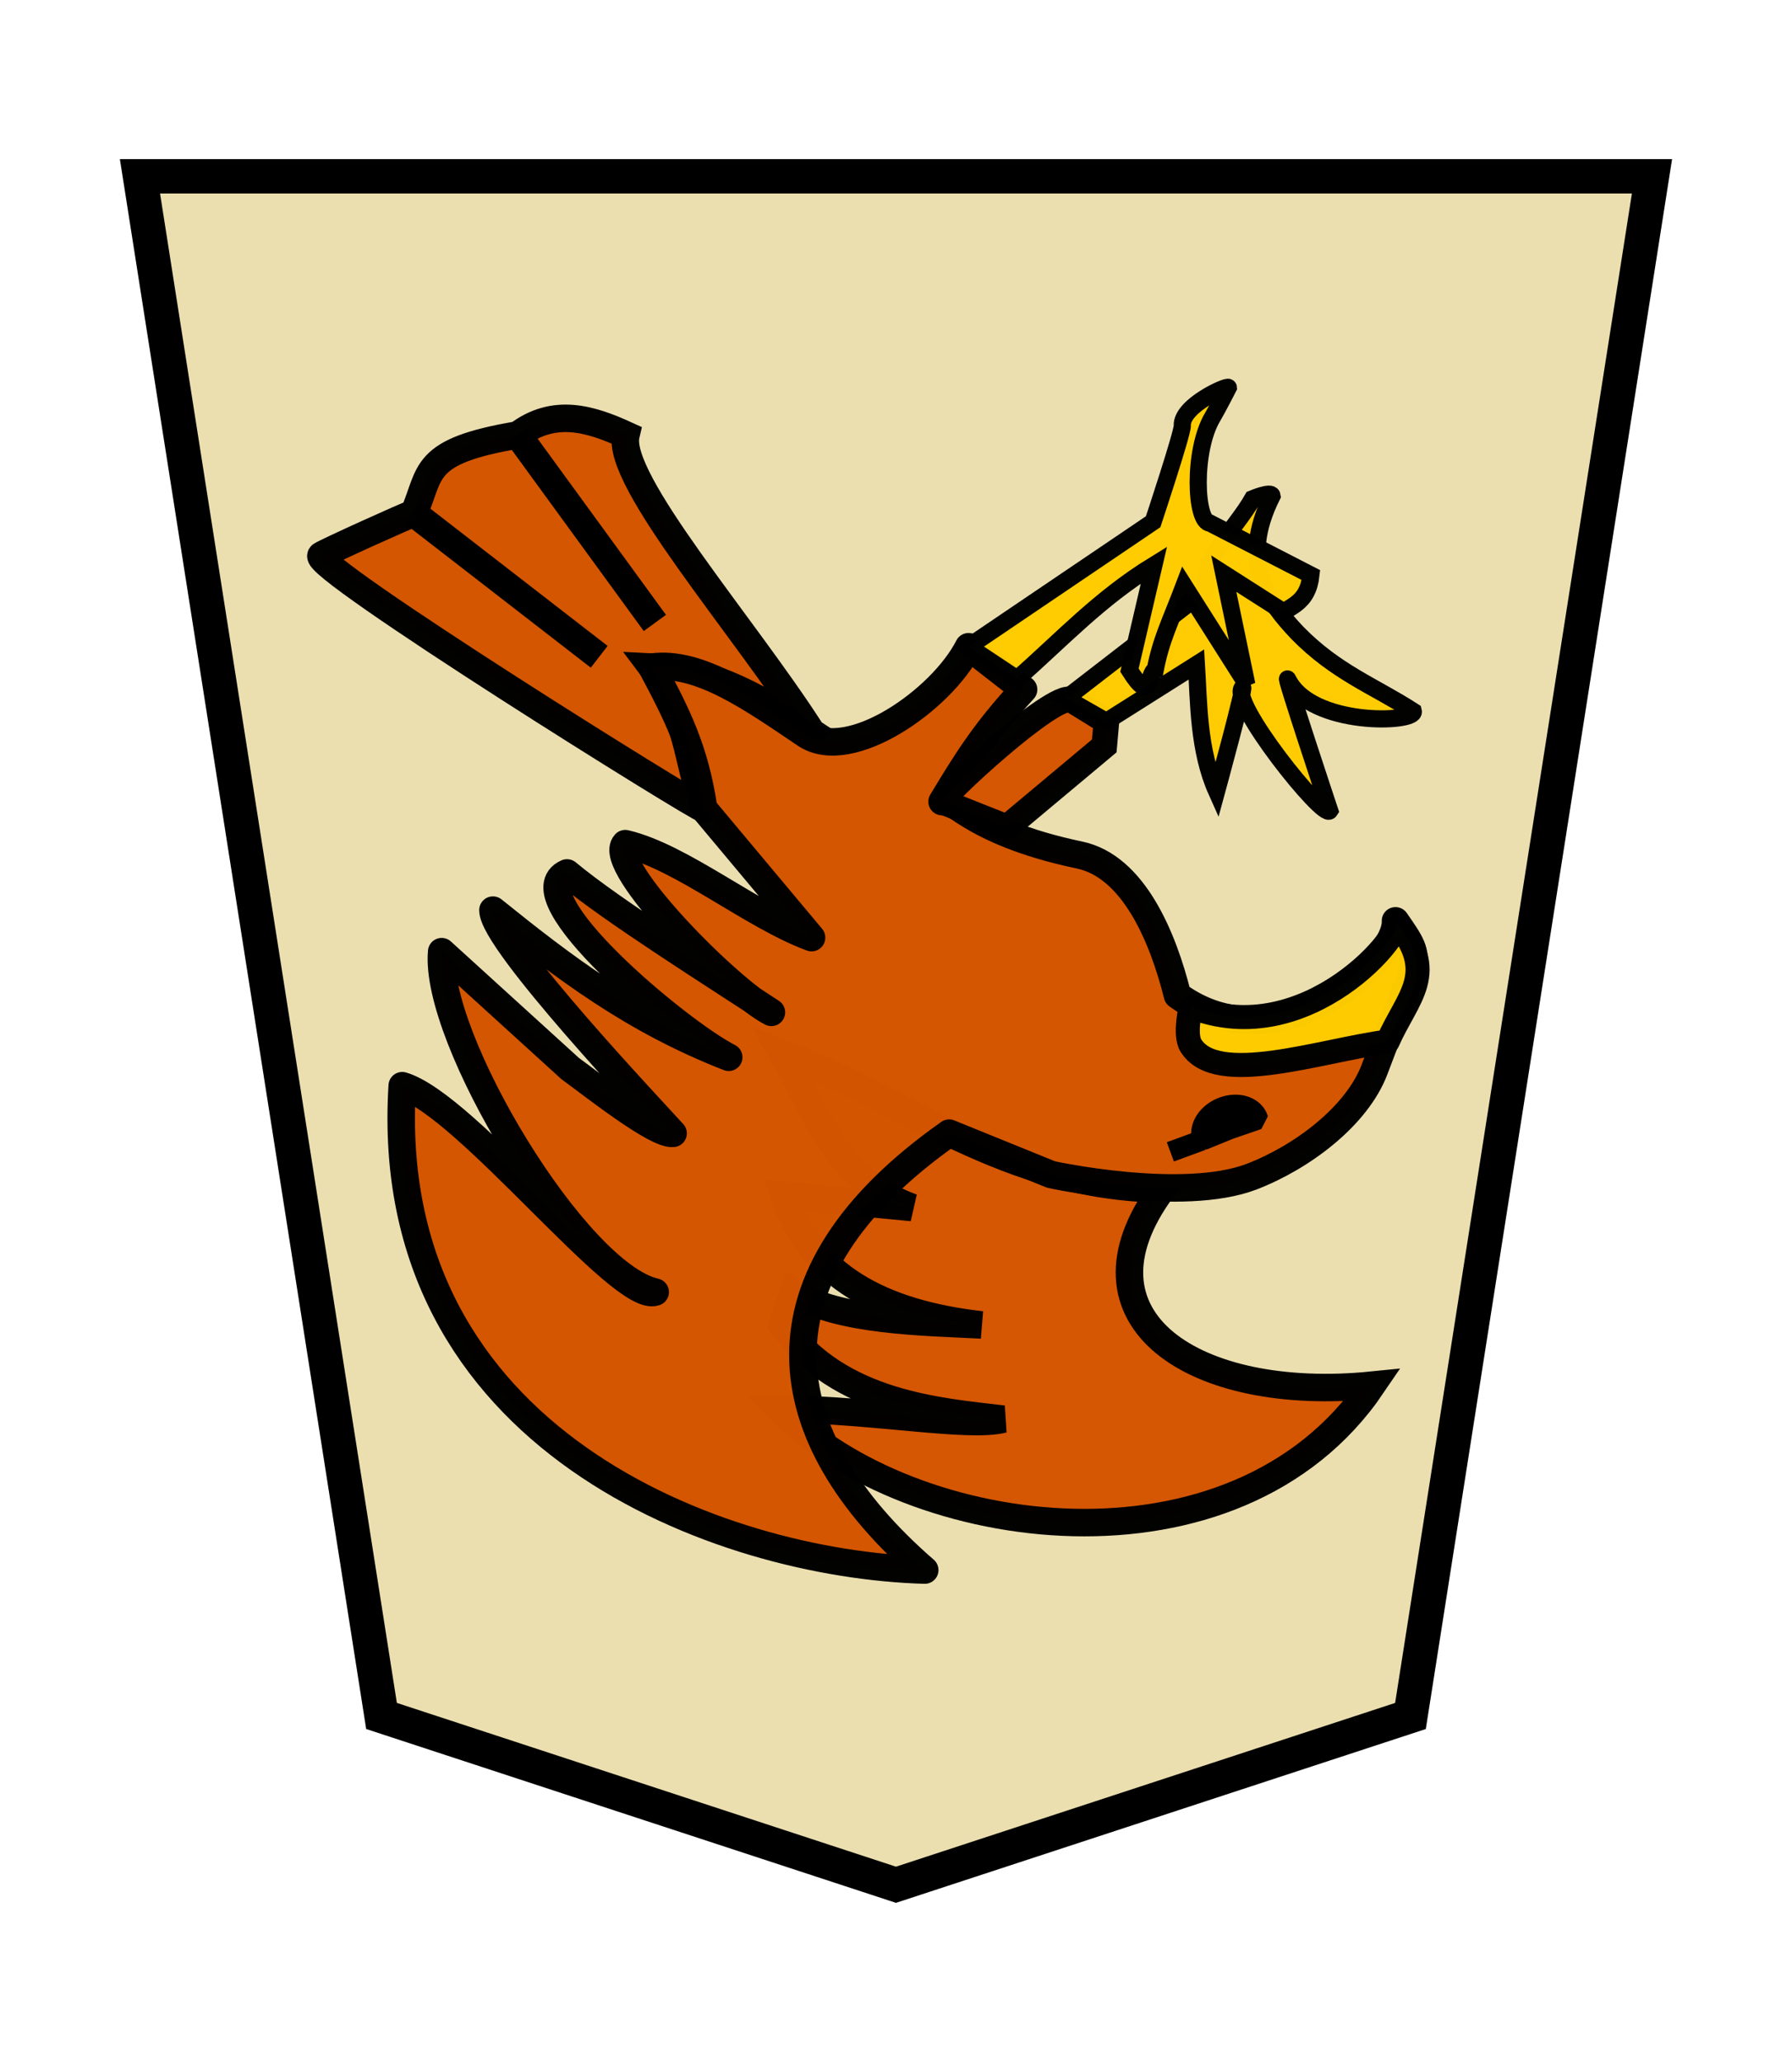 <?xml version="1.0" encoding="UTF-8" standalone="no"?>
<svg
   xmlns:dc="http://purl.org/dc/elements/1.1/"
   xmlns:cc="http://creativecommons.org/ns#"
   xmlns:rdf="http://www.w3.org/1999/02/22-rdf-syntax-ns#"
   xmlns:svg="http://www.w3.org/2000/svg"
   xmlns="http://www.w3.org/2000/svg"
   xmlns:sodipodi="http://sodipodi.sourceforge.net/DTD/sodipodi-0.dtd"
   xmlns:inkscape="http://www.inkscape.org/namespaces/inkscape"
   width="52.157"
   height="60"
   version="1.1"
   id="svg1717"
   sodipodi:docname="1Falcon.svg"
   inkscape:version="1.0.1 (3bc2e813f5, 2020-09-07)"
   inkscape:export-filename="D:\Pictures\Chess Variants\Shogi\pieces\Plastic\0FU.png"
   inkscape:export-xdpi="394.90497"
   inkscape:export-ydpi="394.90497">
  <defs
     id="defs1721" />
  <sodipodi:namedview
     pagecolor="#ffffff"
     bordercolor="#666666"
     borderopacity="1"
     objecttolerance="10"
     gridtolerance="10"
     guidetolerance="10"
     inkscape:pageopacity="0"
     inkscape:pageshadow="2"
     inkscape:window-width="3840"
     inkscape:window-height="2050"
     id="namedview1719"
     showgrid="false"
     inkscape:zoom="4.0000002"
     inkscape:cx="-8.27241"
     inkscape:cy="-9.5073175"
     inkscape:window-x="-12"
     inkscape:window-y="-12"
     inkscape:window-maximized="1"
     inkscape:current-layer="svg1717"
     inkscape:document-rotation="0" />
  <!--
Created by Hari Seldon and modified by orangain, licensed under Creative Commons Attribution-Share Alike 3.0 Unported.
See: https://creativecommons.org/licenses/by-sa/3.0/deed.en

Original file is available at: https://commons.wikimedia.org/wiki/File:Shogi_gyokusho(svg).svg
-->
  <filter
     id="drop-shadow">
    <feGaussianBlur
       in="SourceAlpha"
       result="blur"
       stdDeviation="2"
       id="feGaussianBlur1692" />
    <feOffset
       result="offsetBlur"
       dx="2"
       dy="2"
       id="feOffset1694" />
    <feBlend
       in="SourceGraphic"
       in2="offsetBlur"
       mode="normal"
       id="feBlend1696" />
  </filter>
  <g
     transform="matrix(-0.69,0,0,-0.69,108.802,122.462)"
     id="g4058"
     style="opacity:1">
    <path
       style="opacity:1;fill:#eadeaf;fill-opacity:0.992;stroke:#000000;stroke-width:1.449;stroke-miterlimit:4;stroke-dasharray:none"
       inkscape:connector-curvature="0"
       id="path5763-6-4"
       d="M 119.89,97.997 98.188,105.115 88,170.046 l 63.78,-2.6e-4 -1.604,-10.221 -8.585,-54.709 z"
       sodipodi:nodetypes="ccccccc" />
  </g>
  <g
     id="g1880"
     transform="rotate(-180,26.432,30.625)">
    <g
       id="g14984"
       transform="translate(-0.423,1.079)">
      <path
         style="opacity:0.99;fill:#d45500;stroke:#000000;stroke-width:0.8;stroke-linecap:butt;stroke-linejoin:miter;stroke-miterlimit:4;stroke-dasharray:none;stroke-opacity:1"
         d="m 29.661,38.865 c 1.968,3.076 5.718,7.34 5.408,8.65 1.048,0.479 2.097,0.79 3.145,0 2.826,-0.478 2.509,-1.092 3.028,-2.279 0.146,-0.036 2.565,-1.132 2.696,-1.225 0.403,-0.287 -11.07,-7.439 -11.134,-7.373 0.474,1.374 0.475,2.748 1.512,4.122 -1.847,-0.094 -3.266,-0.968 -4.656,-1.894 z"
         id="path14946"
         sodipodi:nodetypes="ccccsccc" />
      <path
         style="opacity:0.99;fill:#d45500;fill-opacity:0.992;stroke:#000000;stroke-width:0.8;stroke-linecap:butt;stroke-linejoin:miter;stroke-miterlimit:4;stroke-dasharray:none;stroke-opacity:1"
         d="m 19.46,25.573 c 2.795,-3.789 -0.946,-6.228 -6.112,-5.708 3.981,-5.869 13.455,-4.558 17.242,-0.69 -2.783,-0.03 -5.491,-0.559 -6.501,-0.299 1.83,0.218 4.774,0.42 6.416,2.731 l -0.314,0.945 c -1.335,-0.829 -3.819,-0.849 -5.473,-0.935 2.924,0.332 4.964,1.421 5.753,3.775 L 26.741,25.034 c 2.208,0.808 2.809,2.784 3.775,4.494 -3.621,-1.369 -6.459,-3.887 -11.056,-3.955 z"
         id="path14958"
         sodipodi:nodetypes="ccccccccccc" />
      <path
         style="opacity:0.99;fill:#d45500;stroke:#000000;stroke-width:0.8;stroke-linecap:butt;stroke-linejoin:round;stroke-miterlimit:4;stroke-dasharray:none;stroke-opacity:1"
         d="m 22.693,25.993 c 0,0 -3.825,-0.835 -5.841,-0.059 -1.468,0.565 -3.066,1.767 -3.575,3.127 -1.267,3.39 -1.501,3.027 -0.606,4.315 -0.057,-1.205 3.448,-4.282 6.346,-2.165 0.421,1.691 1.28,3.751 2.851,4.08 3.316,0.694 3.826,1.878 3.999,1.554 -0.717,1.185 -1.215,2.003 -2.372,3.262 l 1.601,1.245 c 0.791,-1.557 3.463,-3.411 4.744,-2.55 1.54,1.035 3.09,2.149 4.477,1.957 -0.74,-1.389 -1.257,-2.4 -1.512,-4.122 l -3.139,-3.75 c 1.725,0.636 3.783,2.351 5.423,2.735 0.588,-0.637 -3.103,-4.334 -4.254,-4.909 1.611,1.067 4.604,2.936 5.949,4.057 1.495,-0.651 -3.24,-4.615 -4.707,-5.364 2.801,1.091 4.805,2.625 6.863,4.282 0.006,-0.923 -4.707,-5.899 -5.244,-6.496 0.494,-0.062 2.391,1.45 2.994,1.884 l 3.742,3.403 c 0.23,-2.496 -3.905,-9.388 -6.215,-9.906 0.995,-0.35 5.496,5.461 7.363,6.006 0.645,-10.337 -9.286,-13.929 -15.208,-14.095 4.474,3.883 5.22,8.538 -0.711,12.714 z"
         id="path14944"
         sodipodi:nodetypes="cssccscccscccccccccccccccc" />
      <path
         style="opacity:0.99;fill:#d45500;fill-opacity:0.992;stroke:#000000;stroke-width:0.746;stroke-linecap:butt;stroke-linejoin:miter;stroke-miterlimit:4;stroke-dasharray:none;stroke-opacity:1"
         d="m 23.978,36.097 -2.831,2.369 -0.063,0.713 c 0,0 0.933,0.584 1.027,0.629 0.505,0.24 3.881,-2.886 3.753,-2.963 z"
         id="path14950"
         sodipodi:nodetypes="cccscc" />
      <path
         style="opacity:0.99;fill:#ffcc00;fill-opacity:0.992;stroke:#000000;stroke-width:0.5;stroke-linecap:butt;stroke-linejoin:miter;stroke-miterlimit:4;stroke-dasharray:none;stroke-opacity:1"
         d="m 21.085,39.18 -2.621,1.656 c -0.068,-1.096 -0.052,-2.496 -0.587,-3.69 0,0 -0.851,3.113 -0.755,3.019 0.404,-0.393 -2.363,-3.856 -2.537,-3.585 0,0 1.381,4.149 1.216,3.816 -0.686,-1.38 -3.736,-1.262 -3.648,-0.923 1.125,0.729 2.25,1.131 3.376,2.285 0.834,0.888 1.723,2.003 0.734,3.984 0.021,0.147 0.566,-0.084 0.566,-0.084 0.5,-0.88 1.458,-1.684 1.363,-2.663 l 4.068,-3.145 z"
         id="path14952"
         sodipodi:nodetypes="cccscsccccccc" />
      <path
         style="opacity:0.99;fill:#ffcc00;stroke:#000000;stroke-width:0.5;stroke-linecap:butt;stroke-linejoin:miter;stroke-miterlimit:4;stroke-dasharray:none;stroke-opacity:1"
         d="m 23.685,40.417 c -1.284,1.126 -2.396,2.338 -3.984,3.313 l 0.713,-3.061 c -0.657,-1.045 -0.52,-0.07 -0.75,0.007 -0.172,0.89 -0.414,1.334 -0.84,2.453 l -1.827,-2.88 0.671,3.229 -1.74,-1.111 c -0.242,0.148 -0.498,0.271 -0.656,0.571 -0.068,0.128 -0.117,0.289 -0.14,0.499 l 2.935,1.51 c 0.436,0.017 0.51,2.11 -0.072,3.088 -0.149,0.25 -0.46,0.86 -0.46,0.86 0.006,0.075 1.372,-0.52 1.341,-1.111 -0.011,-0.209 0.848,-2.795 0.848,-2.795 l 5.372,-3.635 z"
         id="path14954"
         sodipodi:nodetypes="ccccccccsccscsccc" />
      <path
         style="opacity:0.99;fill:#ffcc01;fill-opacity:0.992;stroke:#000000;stroke-width:0.7;stroke-linecap:round;stroke-linejoin:round;stroke-miterlimit:4;stroke-dasharray:none;stroke-opacity:1"
         d="m 12.67,33.376 c -1.272,-1.531 -0.36,-2.187 0.226,-3.512 1.988,-0.266 4.991,-1.328 5.733,-0.111 0.195,0.32 0,1.124 0,1.124 -3.4,-1.352 -6.337,2.265 -5.959,2.499 z"
         id="path14956"
         sodipodi:nodetypes="ccsccc" />
      <path
         style="fill:none;stroke:#000000;stroke-width:0.8;stroke-linecap:butt;stroke-linejoin:miter;stroke-miterlimit:4;stroke-dasharray:none;stroke-opacity:1"
         d="M 38.214,47.515 34.227,42.044"
         id="path14960"
         sodipodi:nodetypes="cc" />
      <path
         style="fill:none;stroke:#000000;stroke-width:0.8;stroke-linecap:butt;stroke-linejoin:miter;stroke-miterlimit:4;stroke-dasharray:none;stroke-opacity:1"
         d="M 41.242,45.236 35.847,41.059"
         id="path14962"
         sodipodi:nodetypes="cc" />
    </g>
    <g
       id="g15694"
       style="fill:#000000;stroke:#000000"
       transform="matrix(0.436,-0.147,0.147,0.436,3.89,18.894)">
      <path
         transform="matrix(0.998,-0.059,0.052,0.999,0,0)"
         d="m 20.881,29.874 a 1.872,1.443 0 0 1 -0.973,1.266 1.872,1.443 0 0 1 -1.908,-0.05 1.872,1.443 0 0 1 -0.859,-1.314 l 1.868,0.099 z"
         sodipodi:end="3.2099747"
         sodipodi:start="0"
         sodipodi:ry="1.4431137"
         sodipodi:rx="1.8723804"
         sodipodi:cy="29.874319"
         sodipodi:cx="19.008614"
         sodipodi:type="arc"
         id="path13436"
         style="opacity:1;fill:#000000;fill-opacity:1;stroke:#000000;stroke-width:1.298;stroke-linecap:square;stroke-linejoin:bevel;stroke-miterlimit:4;stroke-dasharray:none;stroke-opacity:1;paint-order:normal"
         sodipodi:arc-type="slice" />
      <path
         inkscape:connector-curvature="0"
         id="path13438"
         d="m 22.438,28.614 2.132,-0.058"
         style="fill:#000000;fill-opacity:1;stroke:#000000;stroke-width:1.298;stroke-linecap:butt;stroke-linejoin:miter;stroke-miterlimit:4;stroke-dasharray:none;stroke-opacity:1"
         sodipodi:nodetypes="cc" />
    </g>
  </g>
</svg>
